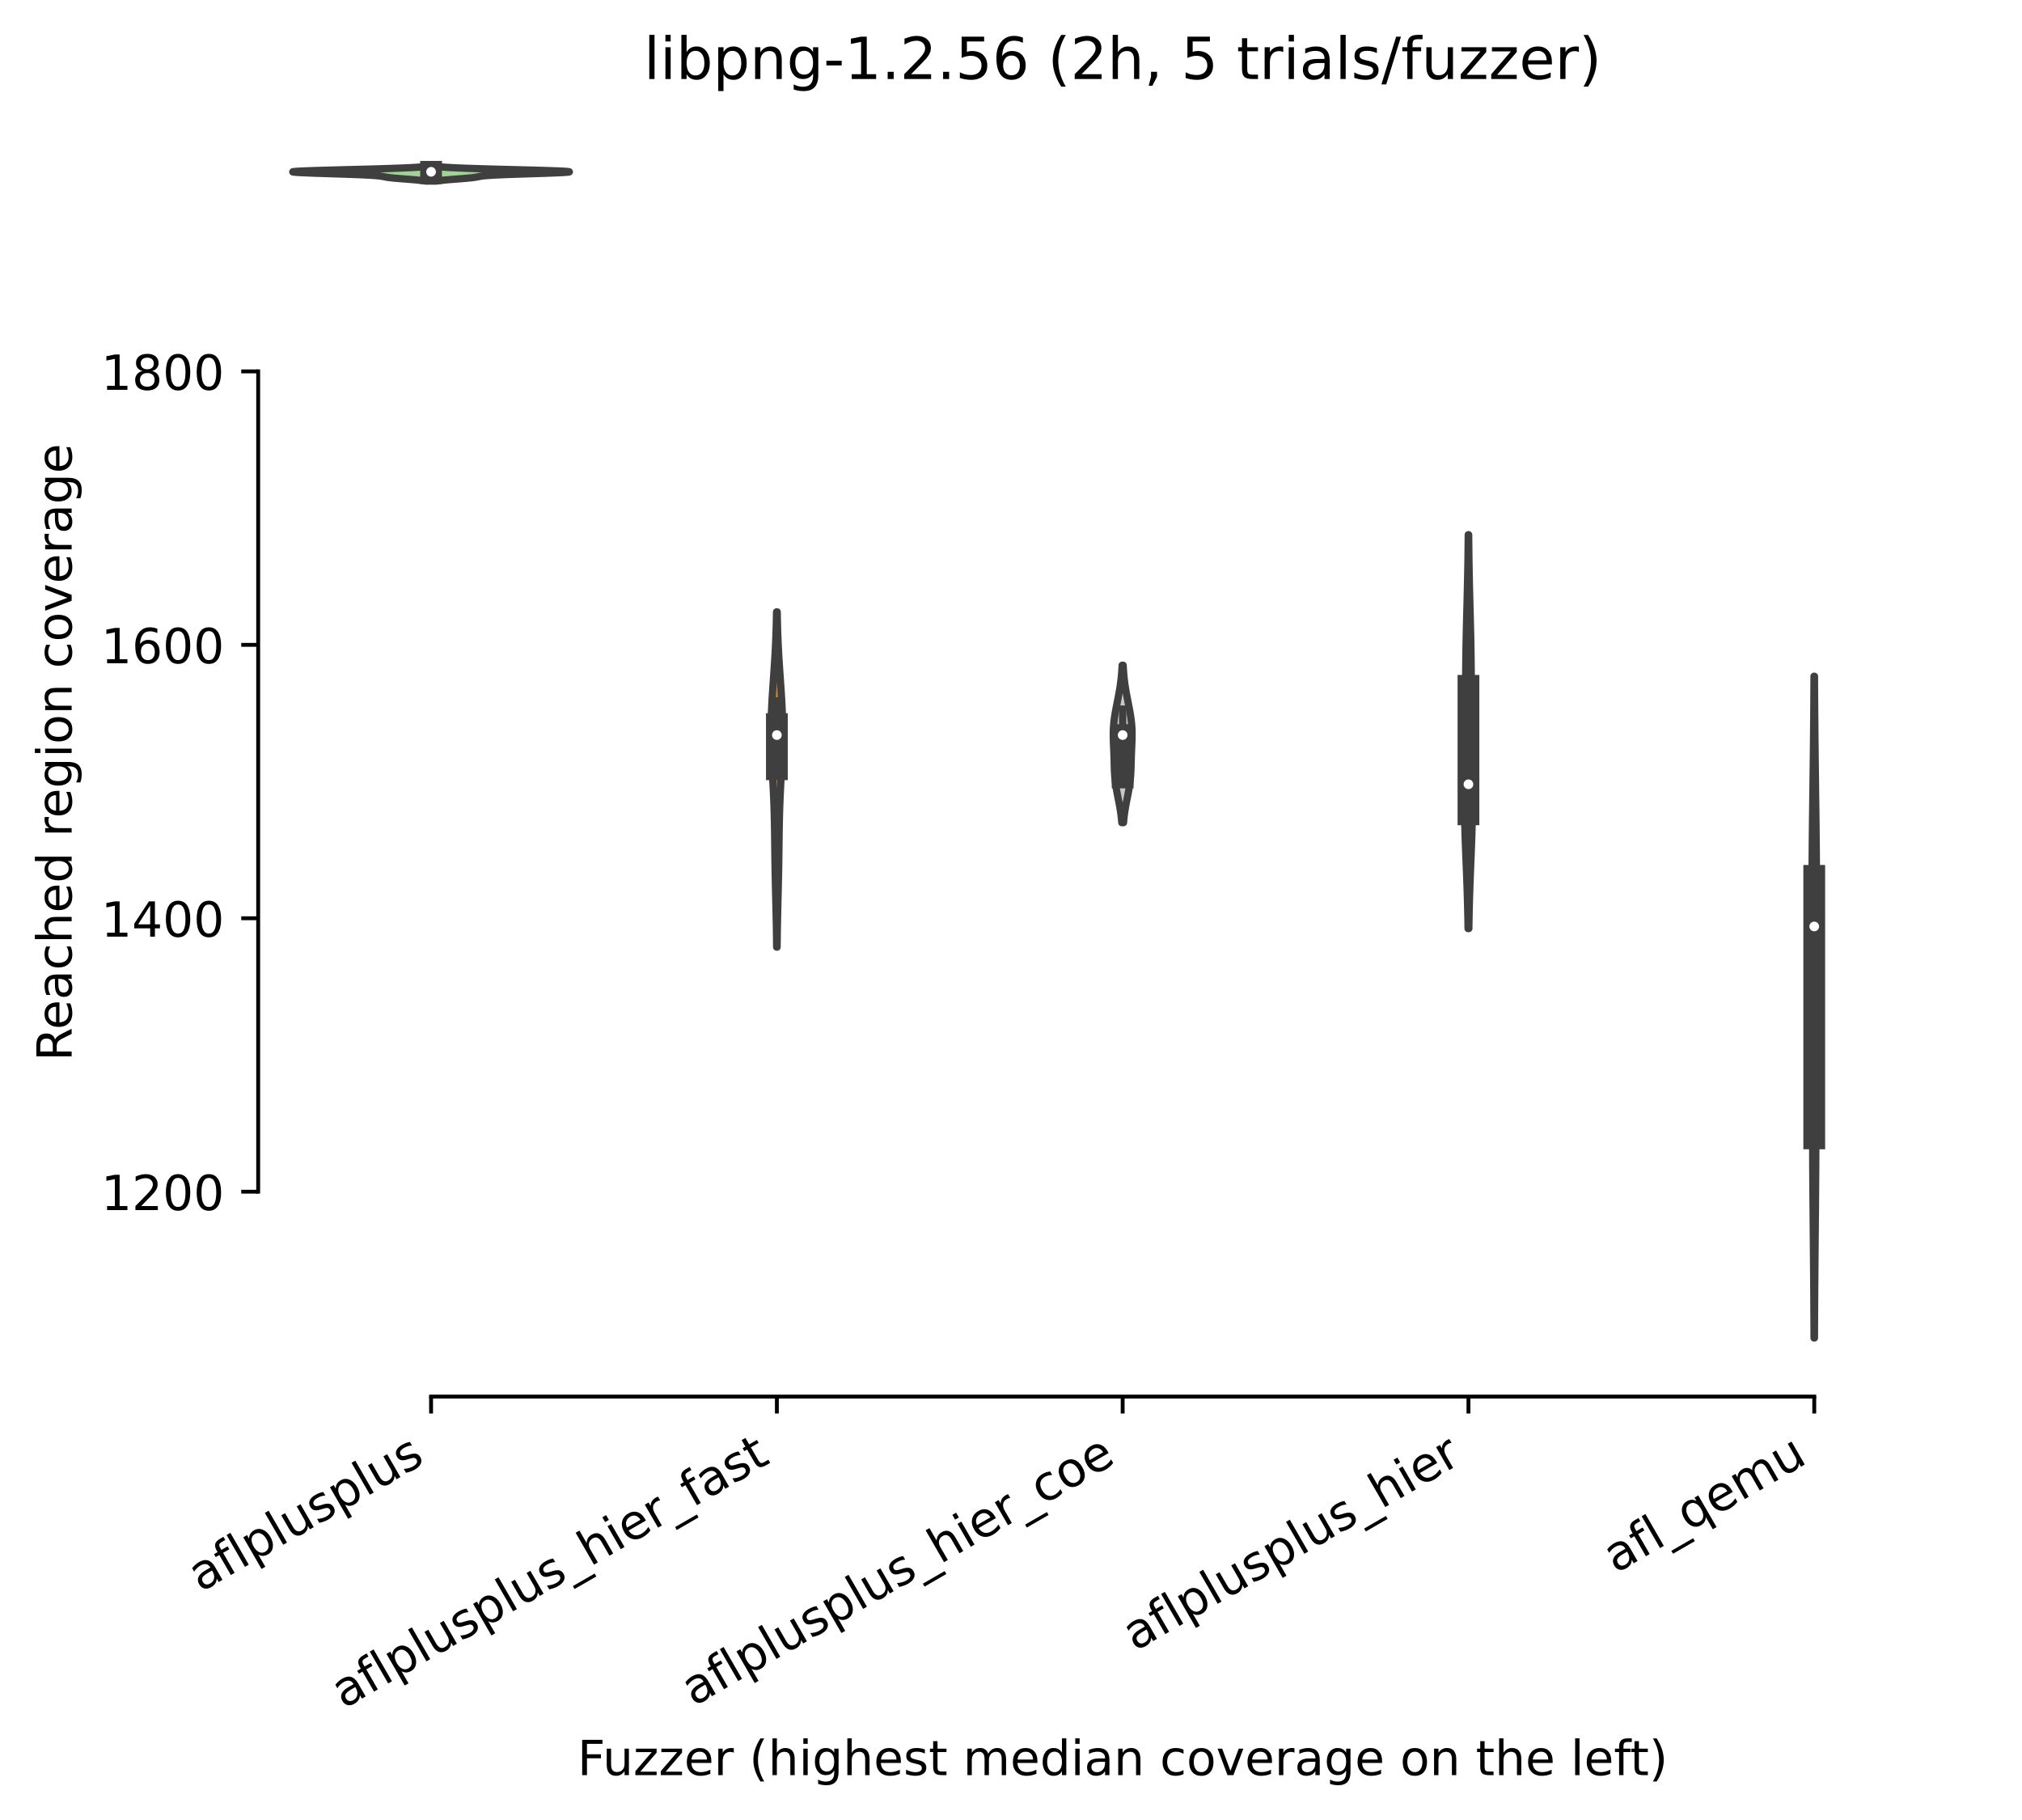 <?xml version="1.0" encoding="utf-8" standalone="no"?>
<!DOCTYPE svg PUBLIC "-//W3C//DTD SVG 1.1//EN"
  "http://www.w3.org/Graphics/SVG/1.1/DTD/svg11.dtd">
<!-- Created with matplotlib (https://matplotlib.org/) -->
<svg height="375.896pt" version="1.1" viewBox="0 0 417.648 375.896" width="417.648pt" xmlns="http://www.w3.org/2000/svg" xmlns:xlink="http://www.w3.org/1999/xlink">
 <defs>
  <style type="text/css">*{stroke-linecap:butt;stroke-linejoin:round;}</style>
 </defs>
 <g id="figure_1">
  <g id="patch_1">
   <path d="M 0 375.896 
L 417.648 375.896 
L 417.648 0 
L 0 0 
z
" style="fill:#ffffff;"/>
  </g>
  <g id="axes_1">
   <g id="patch_2">
    <path d="M 53.328 288.43 
L 410.448 288.43 
L 410.448 22.318 
L 53.328 22.318 
z
" style="fill:#ffffff;"/>
   </g>
   <g id="PolyCollection_1">
    <defs>
     <path d="M 90.127 -338.496 
L 87.953 -338.496 
L 87.777 -338.526 
L 87.58 -338.556 
L 87.362 -338.586 
L 87.123 -338.616 
L 86.863 -338.647 
L 86.581 -338.677 
L 86.279 -338.707 
L 85.958 -338.737 
L 85.619 -338.767 
L 85.264 -338.797 
L 84.895 -338.828 
L 84.516 -338.858 
L 84.13 -338.888 
L 83.74 -338.918 
L 83.35 -338.948 
L 82.963 -338.978 
L 82.584 -339.009 
L 82.216 -339.039 
L 81.863 -339.069 
L 81.527 -339.099 
L 81.211 -339.129 
L 80.918 -339.159 
L 80.647 -339.19 
L 80.4 -339.22 
L 80.176 -339.25 
L 79.973 -339.28 
L 79.788 -339.31 
L 79.618 -339.34 
L 79.459 -339.371 
L 79.304 -339.401 
L 79.148 -339.431 
L 78.985 -339.461 
L 78.806 -339.491 
L 78.606 -339.521 
L 78.376 -339.552 
L 78.11 -339.582 
L 77.801 -339.612 
L 77.443 -339.642 
L 77.032 -339.672 
L 76.563 -339.702 
L 76.033 -339.733 
L 75.442 -339.763 
L 74.789 -339.793 
L 74.076 -339.823 
L 73.307 -339.853 
L 72.486 -339.883 
L 71.621 -339.914 
L 70.718 -339.944 
L 69.788 -339.974 
L 68.84 -340.004 
L 67.887 -340.034 
L 66.94 -340.064 
L 66.013 -340.095 
L 65.118 -340.125 
L 64.268 -340.155 
L 63.476 -340.185 
L 62.755 -340.215 
L 62.116 -340.245 
L 61.57 -340.276 
L 61.125 -340.306 
L 60.789 -340.336 
L 60.57 -340.366 
L 60.471 -340.396 
L 60.494 -340.426 
L 60.642 -340.457 
L 60.913 -340.487 
L 61.305 -340.517 
L 61.812 -340.547 
L 62.43 -340.577 
L 63.151 -340.607 
L 63.966 -340.638 
L 64.866 -340.668 
L 65.839 -340.698 
L 66.875 -340.728 
L 67.962 -340.758 
L 69.088 -340.788 
L 70.241 -340.818 
L 71.409 -340.849 
L 72.582 -340.879 
L 73.749 -340.909 
L 74.9 -340.939 
L 76.026 -340.969 
L 77.119 -340.999 
L 78.172 -341.03 
L 79.179 -341.06 
L 80.136 -341.09 
L 81.039 -341.12 
L 81.886 -341.15 
L 82.674 -341.18 
L 83.402 -341.211 
L 84.072 -341.241 
L 84.684 -341.271 
L 85.24 -341.301 
L 85.741 -341.331 
L 86.191 -341.361 
L 86.592 -341.392 
L 86.947 -341.422 
L 87.259 -341.452 
L 87.533 -341.482 
L 90.547 -341.482 
L 90.547 -341.482 
L 90.821 -341.452 
L 91.134 -341.422 
L 91.489 -341.392 
L 91.889 -341.361 
L 92.339 -341.331 
L 92.84 -341.301 
L 93.396 -341.271 
L 94.008 -341.241 
L 94.678 -341.211 
L 95.407 -341.18 
L 96.195 -341.15 
L 97.041 -341.12 
L 97.944 -341.09 
L 98.901 -341.06 
L 99.908 -341.03 
L 100.961 -340.999 
L 102.054 -340.969 
L 103.18 -340.939 
L 104.331 -340.909 
L 105.498 -340.879 
L 106.671 -340.849 
L 107.839 -340.818 
L 108.992 -340.788 
L 110.118 -340.758 
L 111.205 -340.728 
L 112.241 -340.698 
L 113.214 -340.668 
L 114.114 -340.638 
L 114.929 -340.607 
L 115.65 -340.577 
L 116.268 -340.547 
L 116.776 -340.517 
L 117.167 -340.487 
L 117.438 -340.457 
L 117.586 -340.426 
L 117.61 -340.396 
L 117.51 -340.366 
L 117.291 -340.336 
L 116.955 -340.306 
L 116.51 -340.276 
L 115.964 -340.245 
L 115.325 -340.215 
L 114.604 -340.185 
L 113.812 -340.155 
L 112.963 -340.125 
L 112.068 -340.095 
L 111.14 -340.064 
L 110.193 -340.034 
L 109.24 -340.004 
L 108.293 -339.974 
L 107.362 -339.944 
L 106.46 -339.914 
L 105.594 -339.883 
L 104.773 -339.853 
L 104.004 -339.823 
L 103.291 -339.793 
L 102.639 -339.763 
L 102.047 -339.733 
L 101.518 -339.702 
L 101.048 -339.672 
L 100.637 -339.642 
L 100.279 -339.612 
L 99.97 -339.582 
L 99.704 -339.552 
L 99.474 -339.521 
L 99.274 -339.491 
L 99.096 -339.461 
L 98.932 -339.431 
L 98.776 -339.401 
L 98.622 -339.371 
L 98.462 -339.34 
L 98.292 -339.31 
L 98.107 -339.28 
L 97.904 -339.25 
L 97.68 -339.22 
L 97.433 -339.19 
L 97.162 -339.159 
L 96.869 -339.129 
L 96.553 -339.099 
L 96.218 -339.069 
L 95.864 -339.039 
L 95.496 -339.009 
L 95.117 -338.978 
L 94.731 -338.948 
L 94.34 -338.918 
L 93.95 -338.888 
L 93.564 -338.858 
L 93.185 -338.828 
L 92.817 -338.797 
L 92.462 -338.767 
L 92.123 -338.737 
L 91.801 -338.707 
L 91.499 -338.677 
L 91.218 -338.647 
L 90.957 -338.616 
L 90.718 -338.586 
L 90.501 -338.556 
L 90.304 -338.526 
L 90.127 -338.496 
z
" id="me0d5cea47a" style="stroke:#3f3f3f;stroke-width:1.5;"/>
    </defs>
    <g clip-path="url(#pb720792854)">
     <use style="fill:#9fd495;stroke:#3f3f3f;stroke-width:1.5;" x="0" xlink:href="#me0d5cea47a" y="375.896"/>
    </g>
   </g>
   <g id="PolyCollection_2">
    <defs>
     <path d="M 160.511 -180.29 
L 160.418 -180.29 
L 160.41 -180.989 
L 160.402 -181.688 
L 160.392 -182.388 
L 160.382 -183.087 
L 160.371 -183.787 
L 160.359 -184.486 
L 160.346 -185.185 
L 160.332 -185.885 
L 160.318 -186.584 
L 160.303 -187.283 
L 160.287 -187.983 
L 160.271 -188.682 
L 160.254 -189.381 
L 160.237 -190.081 
L 160.22 -190.78 
L 160.203 -191.479 
L 160.186 -192.179 
L 160.17 -192.878 
L 160.154 -193.577 
L 160.139 -194.277 
L 160.125 -194.976 
L 160.111 -195.676 
L 160.098 -196.375 
L 160.086 -197.074 
L 160.075 -197.774 
L 160.065 -198.473 
L 160.055 -199.172 
L 160.046 -199.872 
L 160.038 -200.571 
L 160.029 -201.27 
L 160.021 -201.97 
L 160.012 -202.669 
L 160.003 -203.368 
L 159.993 -204.068 
L 159.982 -204.767 
L 159.97 -205.466 
L 159.956 -206.166 
L 159.941 -206.865 
L 159.923 -207.564 
L 159.904 -208.264 
L 159.882 -208.963 
L 159.858 -209.663 
L 159.832 -210.362 
L 159.804 -211.061 
L 159.773 -211.761 
L 159.741 -212.46 
L 159.708 -213.159 
L 159.673 -213.859 
L 159.637 -214.558 
L 159.6 -215.257 
L 159.563 -215.957 
L 159.526 -216.656 
L 159.49 -217.355 
L 159.455 -218.055 
L 159.422 -218.754 
L 159.391 -219.453 
L 159.362 -220.153 
L 159.337 -220.852 
L 159.315 -221.552 
L 159.296 -222.251 
L 159.282 -222.95 
L 159.272 -223.65 
L 159.267 -224.349 
L 159.267 -225.048 
L 159.271 -225.748 
L 159.28 -226.447 
L 159.294 -227.146 
L 159.313 -227.846 
L 159.337 -228.545 
L 159.364 -229.244 
L 159.396 -229.944 
L 159.432 -230.643 
L 159.47 -231.342 
L 159.512 -232.042 
L 159.556 -232.741 
L 159.602 -233.44 
L 159.649 -234.14 
L 159.697 -234.839 
L 159.746 -235.539 
L 159.795 -236.238 
L 159.844 -236.937 
L 159.891 -237.637 
L 159.938 -238.336 
L 159.983 -239.035 
L 160.027 -239.735 
L 160.068 -240.434 
L 160.107 -241.133 
L 160.144 -241.833 
L 160.179 -242.532 
L 160.211 -243.231 
L 160.24 -243.931 
L 160.268 -244.63 
L 160.292 -245.329 
L 160.315 -246.029 
L 160.335 -246.728 
L 160.353 -247.428 
L 160.369 -248.127 
L 160.383 -248.826 
L 160.395 -249.526 
L 160.533 -249.526 
L 160.533 -249.526 
L 160.545 -248.826 
L 160.559 -248.127 
L 160.575 -247.428 
L 160.593 -246.728 
L 160.614 -246.029 
L 160.636 -245.329 
L 160.661 -244.63 
L 160.688 -243.931 
L 160.717 -243.231 
L 160.749 -242.532 
L 160.784 -241.833 
L 160.821 -241.133 
L 160.86 -240.434 
L 160.902 -239.735 
L 160.945 -239.035 
L 160.99 -238.336 
L 161.037 -237.637 
L 161.085 -236.937 
L 161.133 -236.238 
L 161.182 -235.539 
L 161.231 -234.839 
L 161.279 -234.14 
L 161.327 -233.44 
L 161.372 -232.741 
L 161.416 -232.042 
L 161.458 -231.342 
L 161.497 -230.643 
L 161.532 -229.944 
L 161.564 -229.244 
L 161.592 -228.545 
L 161.615 -227.846 
L 161.634 -227.146 
L 161.648 -226.447 
L 161.657 -225.748 
L 161.662 -225.048 
L 161.661 -224.349 
L 161.656 -223.65 
L 161.646 -222.95 
L 161.632 -222.251 
L 161.614 -221.552 
L 161.591 -220.852 
L 161.566 -220.153 
L 161.537 -219.453 
L 161.506 -218.754 
L 161.473 -218.055 
L 161.438 -217.355 
L 161.402 -216.656 
L 161.365 -215.957 
L 161.328 -215.257 
L 161.292 -214.558 
L 161.256 -213.859 
L 161.221 -213.159 
L 161.187 -212.46 
L 161.155 -211.761 
L 161.125 -211.061 
L 161.096 -210.362 
L 161.07 -209.663 
L 161.046 -208.963 
L 161.025 -208.264 
L 161.005 -207.564 
L 160.988 -206.865 
L 160.972 -206.166 
L 160.958 -205.466 
L 160.946 -204.767 
L 160.935 -204.068 
L 160.925 -203.368 
L 160.916 -202.669 
L 160.907 -201.97 
L 160.899 -201.27 
L 160.891 -200.571 
L 160.882 -199.872 
L 160.873 -199.172 
L 160.863 -198.473 
L 160.853 -197.774 
L 160.842 -197.074 
L 160.83 -196.375 
L 160.817 -195.676 
L 160.804 -194.976 
L 160.789 -194.277 
L 160.774 -193.577 
L 160.758 -192.878 
L 160.742 -192.179 
L 160.725 -191.479 
L 160.708 -190.78 
L 160.691 -190.081 
L 160.674 -189.381 
L 160.658 -188.682 
L 160.641 -187.983 
L 160.626 -187.283 
L 160.61 -186.584 
L 160.596 -185.885 
L 160.582 -185.185 
L 160.569 -184.486 
L 160.557 -183.787 
L 160.546 -183.087 
L 160.536 -182.388 
L 160.527 -181.688 
L 160.518 -180.989 
L 160.511 -180.29 
z
" id="m84de44f223" style="stroke:#3f3f3f;stroke-width:1.5;"/>
    </defs>
    <g clip-path="url(#pb720792854)">
     <use style="fill:#e1812c;stroke:#3f3f3f;stroke-width:1.5;" x="0" xlink:href="#m84de44f223" y="375.896"/>
    </g>
   </g>
   <g id="PolyCollection_3">
    <defs>
     <path d="M 232.066 -205.992 
L 231.71 -205.992 
L 231.682 -206.32 
L 231.652 -206.649 
L 231.617 -206.977 
L 231.58 -207.305 
L 231.539 -207.634 
L 231.495 -207.962 
L 231.448 -208.291 
L 231.397 -208.619 
L 231.343 -208.948 
L 231.287 -209.276 
L 231.228 -209.604 
L 231.167 -209.933 
L 231.104 -210.261 
L 231.039 -210.59 
L 230.974 -210.918 
L 230.909 -211.247 
L 230.843 -211.575 
L 230.779 -211.903 
L 230.716 -212.232 
L 230.655 -212.56 
L 230.597 -212.889 
L 230.541 -213.217 
L 230.489 -213.546 
L 230.44 -213.874 
L 230.396 -214.202 
L 230.356 -214.531 
L 230.319 -214.859 
L 230.287 -215.188 
L 230.259 -215.516 
L 230.235 -215.844 
L 230.214 -216.173 
L 230.197 -216.501 
L 230.182 -216.83 
L 230.17 -217.158 
L 230.159 -217.487 
L 230.149 -217.815 
L 230.141 -218.143 
L 230.132 -218.472 
L 230.124 -218.8 
L 230.115 -219.129 
L 230.105 -219.457 
L 230.095 -219.786 
L 230.083 -220.114 
L 230.071 -220.442 
L 230.058 -220.771 
L 230.043 -221.099 
L 230.029 -221.428 
L 230.014 -221.756 
L 230 -222.085 
L 229.986 -222.413 
L 229.974 -222.741 
L 229.963 -223.07 
L 229.954 -223.398 
L 229.948 -223.727 
L 229.945 -224.055 
L 229.946 -224.384 
L 229.951 -224.712 
L 229.959 -225.04 
L 229.973 -225.369 
L 229.99 -225.697 
L 230.013 -226.026 
L 230.04 -226.354 
L 230.071 -226.683 
L 230.107 -227.011 
L 230.148 -227.339 
L 230.192 -227.668 
L 230.24 -227.996 
L 230.292 -228.325 
L 230.347 -228.653 
L 230.404 -228.982 
L 230.464 -229.31 
L 230.526 -229.638 
L 230.589 -229.967 
L 230.653 -230.295 
L 230.718 -230.624 
L 230.784 -230.952 
L 230.849 -231.28 
L 230.913 -231.609 
L 230.977 -231.937 
L 231.04 -232.266 
L 231.101 -232.594 
L 231.16 -232.923 
L 231.218 -233.251 
L 231.273 -233.579 
L 231.326 -233.908 
L 231.376 -234.236 
L 231.424 -234.565 
L 231.469 -234.893 
L 231.511 -235.222 
L 231.55 -235.55 
L 231.587 -235.878 
L 231.62 -236.207 
L 231.651 -236.535 
L 231.68 -236.864 
L 231.705 -237.192 
L 231.729 -237.521 
L 231.75 -237.849 
L 231.768 -238.177 
L 231.785 -238.506 
L 231.991 -238.506 
L 231.991 -238.506 
L 232.008 -238.177 
L 232.027 -237.849 
L 232.048 -237.521 
L 232.071 -237.192 
L 232.097 -236.864 
L 232.125 -236.535 
L 232.156 -236.207 
L 232.19 -235.878 
L 232.226 -235.55 
L 232.265 -235.222 
L 232.307 -234.893 
L 232.352 -234.565 
L 232.4 -234.236 
L 232.45 -233.908 
L 232.503 -233.579 
L 232.558 -233.251 
L 232.616 -232.923 
L 232.675 -232.594 
L 232.736 -232.266 
L 232.799 -231.937 
L 232.863 -231.609 
L 232.927 -231.28 
L 232.993 -230.952 
L 233.058 -230.624 
L 233.123 -230.295 
L 233.187 -229.967 
L 233.25 -229.638 
L 233.312 -229.31 
L 233.372 -228.982 
L 233.43 -228.653 
L 233.484 -228.325 
L 233.536 -227.996 
L 233.584 -227.668 
L 233.629 -227.339 
L 233.669 -227.011 
L 233.705 -226.683 
L 233.737 -226.354 
L 233.764 -226.026 
L 233.786 -225.697 
L 233.804 -225.369 
L 233.817 -225.04 
L 233.826 -224.712 
L 233.83 -224.384 
L 233.831 -224.055 
L 233.828 -223.727 
L 233.822 -223.398 
L 233.813 -223.07 
L 233.803 -222.741 
L 233.79 -222.413 
L 233.776 -222.085 
L 233.762 -221.756 
L 233.747 -221.428 
L 233.733 -221.099 
L 233.719 -220.771 
L 233.705 -220.442 
L 233.693 -220.114 
L 233.681 -219.786 
L 233.671 -219.457 
L 233.661 -219.129 
L 233.652 -218.8 
L 233.644 -218.472 
L 233.636 -218.143 
L 233.627 -217.815 
L 233.617 -217.487 
L 233.607 -217.158 
L 233.594 -216.83 
L 233.579 -216.501 
L 233.562 -216.173 
L 233.541 -215.844 
L 233.517 -215.516 
L 233.489 -215.188 
L 233.457 -214.859 
L 233.421 -214.531 
L 233.38 -214.202 
L 233.336 -213.874 
L 233.287 -213.546 
L 233.235 -213.217 
L 233.18 -212.889 
L 233.121 -212.56 
L 233.06 -212.232 
L 232.997 -211.903 
L 232.933 -211.575 
L 232.868 -211.247 
L 232.802 -210.918 
L 232.737 -210.59 
L 232.673 -210.261 
L 232.61 -209.933 
L 232.548 -209.604 
L 232.489 -209.276 
L 232.433 -208.948 
L 232.379 -208.619 
L 232.328 -208.291 
L 232.281 -207.962 
L 232.237 -207.634 
L 232.196 -207.305 
L 232.159 -206.977 
L 232.125 -206.649 
L 232.094 -206.32 
L 232.066 -205.992 
z
" id="m7232846627" style="stroke:#3f3f3f;stroke-width:1.5;"/>
    </defs>
    <g clip-path="url(#pb720792854)">
     <use style="fill:#c7c7c7;stroke:#3f3f3f;stroke-width:1.5;" x="0" xlink:href="#m7232846627" y="375.896"/>
    </g>
   </g>
   <g id="PolyCollection_4">
    <defs>
     <path d="M 303.394 -184.118 
L 303.23 -184.118 
L 303.218 -184.94 
L 303.203 -185.762 
L 303.188 -186.583 
L 303.17 -187.405 
L 303.151 -188.227 
L 303.131 -189.048 
L 303.109 -189.87 
L 303.085 -190.692 
L 303.059 -191.513 
L 303.032 -192.335 
L 303.004 -193.157 
L 302.974 -193.978 
L 302.943 -194.8 
L 302.912 -195.622 
L 302.879 -196.443 
L 302.846 -197.265 
L 302.813 -198.086 
L 302.78 -198.908 
L 302.747 -199.73 
L 302.715 -200.551 
L 302.684 -201.373 
L 302.655 -202.195 
L 302.627 -203.016 
L 302.601 -203.838 
L 302.577 -204.66 
L 302.556 -205.481 
L 302.537 -206.303 
L 302.521 -207.125 
L 302.508 -207.946 
L 302.498 -208.768 
L 302.491 -209.589 
L 302.487 -210.411 
L 302.486 -211.233 
L 302.488 -212.054 
L 302.492 -212.876 
L 302.499 -213.698 
L 302.507 -214.519 
L 302.518 -215.341 
L 302.53 -216.163 
L 302.543 -216.984 
L 302.557 -217.806 
L 302.572 -218.628 
L 302.586 -219.449 
L 302.601 -220.271 
L 302.616 -221.093 
L 302.629 -221.914 
L 302.643 -222.736 
L 302.655 -223.557 
L 302.666 -224.379 
L 302.676 -225.201 
L 302.684 -226.022 
L 302.692 -226.844 
L 302.699 -227.666 
L 302.704 -228.487 
L 302.709 -229.309 
L 302.712 -230.131 
L 302.716 -230.952 
L 302.719 -231.774 
L 302.721 -232.596 
L 302.724 -233.417 
L 302.727 -234.239 
L 302.731 -235.061 
L 302.735 -235.882 
L 302.74 -236.704 
L 302.747 -237.525 
L 302.754 -238.347 
L 302.763 -239.169 
L 302.772 -239.99 
L 302.784 -240.812 
L 302.796 -241.634 
L 302.81 -242.455 
L 302.826 -243.277 
L 302.842 -244.099 
L 302.86 -244.92 
L 302.878 -245.742 
L 302.898 -246.564 
L 302.918 -247.385 
L 302.938 -248.207 
L 302.959 -249.028 
L 302.981 -249.85 
L 303.002 -250.672 
L 303.023 -251.493 
L 303.044 -252.315 
L 303.064 -253.137 
L 303.084 -253.958 
L 303.103 -254.78 
L 303.122 -255.602 
L 303.139 -256.423 
L 303.156 -257.245 
L 303.172 -258.067 
L 303.186 -258.888 
L 303.2 -259.71 
L 303.213 -260.532 
L 303.224 -261.353 
L 303.235 -262.175 
L 303.244 -262.996 
L 303.253 -263.818 
L 303.261 -264.64 
L 303.268 -265.461 
L 303.356 -265.461 
L 303.356 -265.461 
L 303.363 -264.64 
L 303.371 -263.818 
L 303.38 -262.996 
L 303.389 -262.175 
L 303.4 -261.353 
L 303.412 -260.532 
L 303.424 -259.71 
L 303.438 -258.888 
L 303.453 -258.067 
L 303.468 -257.245 
L 303.485 -256.423 
L 303.502 -255.602 
L 303.521 -254.78 
L 303.54 -253.958 
L 303.56 -253.137 
L 303.58 -252.315 
L 303.601 -251.493 
L 303.622 -250.672 
L 303.644 -249.85 
L 303.665 -249.028 
L 303.686 -248.207 
L 303.707 -247.385 
L 303.727 -246.564 
L 303.746 -245.742 
L 303.765 -244.92 
L 303.782 -244.099 
L 303.799 -243.277 
L 303.814 -242.455 
L 303.828 -241.634 
L 303.841 -240.812 
L 303.852 -239.99 
L 303.862 -239.169 
L 303.87 -238.347 
L 303.878 -237.525 
L 303.884 -236.704 
L 303.889 -235.882 
L 303.893 -235.061 
L 303.897 -234.239 
L 303.9 -233.417 
L 303.903 -232.596 
L 303.906 -231.774 
L 303.909 -230.952 
L 303.912 -230.131 
L 303.916 -229.309 
L 303.92 -228.487 
L 303.926 -227.666 
L 303.932 -226.844 
L 303.94 -226.022 
L 303.949 -225.201 
L 303.958 -224.379 
L 303.97 -223.557 
L 303.982 -222.736 
L 303.995 -221.914 
L 304.009 -221.093 
L 304.023 -220.271 
L 304.038 -219.449 
L 304.053 -218.628 
L 304.067 -217.806 
L 304.081 -216.984 
L 304.095 -216.163 
L 304.107 -215.341 
L 304.117 -214.519 
L 304.126 -213.698 
L 304.132 -212.876 
L 304.136 -212.054 
L 304.138 -211.233 
L 304.137 -210.411 
L 304.133 -209.589 
L 304.126 -208.768 
L 304.116 -207.946 
L 304.103 -207.125 
L 304.087 -206.303 
L 304.068 -205.481 
L 304.047 -204.66 
L 304.023 -203.838 
L 303.997 -203.016 
L 303.97 -202.195 
L 303.94 -201.373 
L 303.909 -200.551 
L 303.877 -199.73 
L 303.844 -198.908 
L 303.811 -198.086 
L 303.778 -197.265 
L 303.745 -196.443 
L 303.713 -195.622 
L 303.681 -194.8 
L 303.65 -193.978 
L 303.62 -193.157 
L 303.592 -192.335 
L 303.565 -191.513 
L 303.539 -190.692 
L 303.516 -189.87 
L 303.493 -189.048 
L 303.473 -188.227 
L 303.454 -187.405 
L 303.437 -186.583 
L 303.421 -185.762 
L 303.407 -184.94 
L 303.394 -184.118 
z
" id="m335f47c095" style="stroke:#3f3f3f;stroke-width:1.5;"/>
    </defs>
    <g clip-path="url(#pb720792854)">
     <use style="fill:#c03d3e;stroke:#3f3f3f;stroke-width:1.5;" x="0" xlink:href="#m335f47c095" y="375.896"/>
    </g>
   </g>
   <g id="PolyCollection_5">
    <defs>
     <path d="M 374.777 -99.562 
L 374.695 -99.562 
L 374.689 -100.943 
L 374.683 -102.323 
L 374.676 -103.704 
L 374.668 -105.084 
L 374.659 -106.465 
L 374.651 -107.845 
L 374.641 -109.226 
L 374.631 -110.606 
L 374.62 -111.987 
L 374.609 -113.367 
L 374.597 -114.747 
L 374.585 -116.128 
L 374.572 -117.508 
L 374.56 -118.889 
L 374.547 -120.269 
L 374.534 -121.65 
L 374.521 -123.03 
L 374.508 -124.411 
L 374.496 -125.791 
L 374.484 -127.172 
L 374.472 -128.552 
L 374.461 -129.933 
L 374.451 -131.313 
L 374.441 -132.694 
L 374.432 -134.074 
L 374.424 -135.455 
L 374.418 -136.835 
L 374.412 -138.216 
L 374.407 -139.596 
L 374.402 -140.977 
L 374.399 -142.357 
L 374.397 -143.738 
L 374.395 -145.118 
L 374.394 -146.499 
L 374.394 -147.879 
L 374.394 -149.26 
L 374.394 -150.64 
L 374.395 -152.021 
L 374.395 -153.401 
L 374.395 -154.782 
L 374.395 -156.162 
L 374.395 -157.543 
L 374.394 -158.923 
L 374.393 -160.304 
L 374.39 -161.684 
L 374.388 -163.065 
L 374.384 -164.445 
L 374.379 -165.826 
L 374.374 -167.206 
L 374.368 -168.587 
L 374.361 -169.967 
L 374.354 -171.348 
L 374.346 -172.728 
L 374.338 -174.109 
L 374.329 -175.489 
L 374.321 -176.869 
L 374.313 -178.25 
L 374.305 -179.63 
L 374.297 -181.011 
L 374.29 -182.391 
L 374.284 -183.772 
L 374.279 -185.152 
L 374.275 -186.533 
L 374.273 -187.913 
L 374.272 -189.294 
L 374.272 -190.674 
L 374.274 -192.055 
L 374.277 -193.435 
L 374.282 -194.816 
L 374.289 -196.196 
L 374.297 -197.577 
L 374.307 -198.957 
L 374.319 -200.338 
L 374.331 -201.718 
L 374.345 -203.099 
L 374.36 -204.479 
L 374.376 -205.86 
L 374.392 -207.24 
L 374.409 -208.621 
L 374.427 -210.001 
L 374.445 -211.382 
L 374.463 -212.762 
L 374.481 -214.143 
L 374.499 -215.523 
L 374.516 -216.904 
L 374.533 -218.284 
L 374.55 -219.665 
L 374.566 -221.045 
L 374.581 -222.426 
L 374.596 -223.806 
L 374.609 -225.187 
L 374.622 -226.567 
L 374.634 -227.948 
L 374.645 -229.328 
L 374.656 -230.709 
L 374.665 -232.089 
L 374.674 -233.47 
L 374.682 -234.85 
L 374.689 -236.23 
L 374.784 -236.23 
L 374.784 -236.23 
L 374.791 -234.85 
L 374.798 -233.47 
L 374.807 -232.089 
L 374.816 -230.709 
L 374.827 -229.328 
L 374.838 -227.948 
L 374.85 -226.567 
L 374.863 -225.187 
L 374.876 -223.806 
L 374.891 -222.426 
L 374.906 -221.045 
L 374.922 -219.665 
L 374.939 -218.284 
L 374.956 -216.904 
L 374.974 -215.523 
L 374.991 -214.143 
L 375.009 -212.762 
L 375.027 -211.382 
L 375.045 -210.001 
L 375.063 -208.621 
L 375.08 -207.24 
L 375.097 -205.86 
L 375.112 -204.479 
L 375.127 -203.099 
L 375.141 -201.718 
L 375.154 -200.338 
L 375.165 -198.957 
L 375.175 -197.577 
L 375.183 -196.196 
L 375.19 -194.816 
L 375.195 -193.435 
L 375.198 -192.055 
L 375.2 -190.674 
L 375.201 -189.294 
L 375.199 -187.913 
L 375.197 -186.533 
L 375.193 -185.152 
L 375.188 -183.772 
L 375.182 -182.391 
L 375.175 -181.011 
L 375.168 -179.63 
L 375.16 -178.25 
L 375.151 -176.869 
L 375.143 -175.489 
L 375.135 -174.109 
L 375.126 -172.728 
L 375.119 -171.348 
L 375.111 -169.967 
L 375.104 -168.587 
L 375.098 -167.206 
L 375.093 -165.826 
L 375.088 -164.445 
L 375.085 -163.065 
L 375.082 -161.684 
L 375.08 -160.304 
L 375.078 -158.923 
L 375.077 -157.543 
L 375.077 -156.162 
L 375.077 -154.782 
L 375.077 -153.401 
L 375.078 -152.021 
L 375.078 -150.64 
L 375.078 -149.26 
L 375.078 -147.879 
L 375.078 -146.499 
L 375.077 -145.118 
L 375.075 -143.738 
L 375.073 -142.357 
L 375.07 -140.977 
L 375.066 -139.596 
L 375.061 -138.216 
L 375.055 -136.835 
L 375.048 -135.455 
L 375.04 -134.074 
L 375.031 -132.694 
L 375.022 -131.313 
L 375.011 -129.933 
L 375 -128.552 
L 374.989 -127.172 
L 374.977 -125.791 
L 374.964 -124.411 
L 374.951 -123.03 
L 374.938 -121.65 
L 374.926 -120.269 
L 374.913 -118.889 
L 374.9 -117.508 
L 374.887 -116.128 
L 374.875 -114.747 
L 374.864 -113.367 
L 374.852 -111.987 
L 374.841 -110.606 
L 374.831 -109.226 
L 374.822 -107.845 
L 374.813 -106.465 
L 374.804 -105.084 
L 374.797 -103.704 
L 374.79 -102.323 
L 374.783 -100.943 
L 374.777 -99.562 
z
" id="mc35e1496b3" style="stroke:#3f3f3f;stroke-width:1.5;"/>
    </defs>
    <g clip-path="url(#pb720792854)">
     <use style="fill:#3274a1;stroke:#3f3f3f;stroke-width:1.5;" x="0" xlink:href="#mc35e1496b3" y="375.896"/>
    </g>
   </g>
   <g id="matplotlib.axis_1">
    <g id="xtick_1">
     <g id="line2d_1">
      <defs>
       <path d="M 0 0 
L 0 3.5 
" id="m95b06feec2" style="stroke:#000000;stroke-width:0.8;"/>
      </defs>
      <g>
       <use style="stroke:#000000;stroke-width:0.8;" x="89.04" xlink:href="#m95b06feec2" y="288.43"/>
      </g>
     </g>
     <g id="text_1">
      <!-- aflplusplus -->
      <g transform="translate(41.431 328.897)rotate(-30)scale(0.1 -0.1)">
       <defs>
        <path d="M 34.281 27.484 
Q 23.391 27.484 19.188 25 
Q 14.984 22.516 14.984 16.5 
Q 14.984 11.719 18.141 8.906 
Q 21.297 6.109 26.703 6.109 
Q 34.188 6.109 38.703 11.406 
Q 43.219 16.703 43.219 25.484 
L 43.219 27.484 
z
M 52.203 31.203 
L 52.203 0 
L 43.219 0 
L 43.219 8.297 
Q 40.141 3.328 35.547 0.953 
Q 30.953 -1.422 24.312 -1.422 
Q 15.922 -1.422 10.953 3.297 
Q 6 8.016 6 15.922 
Q 6 25.141 12.172 29.828 
Q 18.359 34.516 30.609 34.516 
L 43.219 34.516 
L 43.219 35.406 
Q 43.219 41.609 39.141 45 
Q 35.062 48.391 27.688 48.391 
Q 23 48.391 18.547 47.266 
Q 14.109 46.141 10.016 43.891 
L 10.016 52.203 
Q 14.938 54.109 19.578 55.047 
Q 24.219 56 28.609 56 
Q 40.484 56 46.344 49.844 
Q 52.203 43.703 52.203 31.203 
z
" id="DejaVuSans-97"/>
        <path d="M 37.109 75.984 
L 37.109 68.5 
L 28.516 68.5 
Q 23.688 68.5 21.797 66.547 
Q 19.922 64.594 19.922 59.516 
L 19.922 54.688 
L 34.719 54.688 
L 34.719 47.703 
L 19.922 47.703 
L 19.922 0 
L 10.891 0 
L 10.891 47.703 
L 2.297 47.703 
L 2.297 54.688 
L 10.891 54.688 
L 10.891 58.5 
Q 10.891 67.625 15.141 71.797 
Q 19.391 75.984 28.609 75.984 
z
" id="DejaVuSans-102"/>
        <path d="M 9.422 75.984 
L 18.406 75.984 
L 18.406 0 
L 9.422 0 
z
" id="DejaVuSans-108"/>
        <path d="M 18.109 8.203 
L 18.109 -20.797 
L 9.078 -20.797 
L 9.078 54.688 
L 18.109 54.688 
L 18.109 46.391 
Q 20.953 51.266 25.266 53.625 
Q 29.594 56 35.594 56 
Q 45.562 56 51.781 48.094 
Q 58.016 40.188 58.016 27.297 
Q 58.016 14.406 51.781 6.484 
Q 45.562 -1.422 35.594 -1.422 
Q 29.594 -1.422 25.266 0.953 
Q 20.953 3.328 18.109 8.203 
z
M 48.688 27.297 
Q 48.688 37.203 44.609 42.844 
Q 40.531 48.484 33.406 48.484 
Q 26.266 48.484 22.188 42.844 
Q 18.109 37.203 18.109 27.297 
Q 18.109 17.391 22.188 11.75 
Q 26.266 6.109 33.406 6.109 
Q 40.531 6.109 44.609 11.75 
Q 48.688 17.391 48.688 27.297 
z
" id="DejaVuSans-112"/>
        <path d="M 8.5 21.578 
L 8.5 54.688 
L 17.484 54.688 
L 17.484 21.922 
Q 17.484 14.156 20.5 10.266 
Q 23.531 6.391 29.594 6.391 
Q 36.859 6.391 41.078 11.031 
Q 45.312 15.672 45.312 23.688 
L 45.312 54.688 
L 54.297 54.688 
L 54.297 0 
L 45.312 0 
L 45.312 8.406 
Q 42.047 3.422 37.719 1 
Q 33.406 -1.422 27.688 -1.422 
Q 18.266 -1.422 13.375 4.438 
Q 8.5 10.297 8.5 21.578 
z
M 31.109 56 
z
" id="DejaVuSans-117"/>
        <path d="M 44.281 53.078 
L 44.281 44.578 
Q 40.484 46.531 36.375 47.5 
Q 32.281 48.484 27.875 48.484 
Q 21.188 48.484 17.844 46.438 
Q 14.5 44.391 14.5 40.281 
Q 14.5 37.156 16.891 35.375 
Q 19.281 33.594 26.516 31.984 
L 29.594 31.297 
Q 39.156 29.25 43.188 25.516 
Q 47.219 21.781 47.219 15.094 
Q 47.219 7.469 41.188 3.016 
Q 35.156 -1.422 24.609 -1.422 
Q 20.219 -1.422 15.453 -0.562 
Q 10.688 0.297 5.422 2 
L 5.422 11.281 
Q 10.406 8.688 15.234 7.391 
Q 20.062 6.109 24.812 6.109 
Q 31.156 6.109 34.562 8.281 
Q 37.984 10.453 37.984 14.406 
Q 37.984 18.062 35.516 20.016 
Q 33.062 21.969 24.703 23.781 
L 21.578 24.516 
Q 13.234 26.266 9.516 29.906 
Q 5.812 33.547 5.812 39.891 
Q 5.812 47.609 11.281 51.797 
Q 16.75 56 26.812 56 
Q 31.781 56 36.172 55.266 
Q 40.578 54.547 44.281 53.078 
z
" id="DejaVuSans-115"/>
       </defs>
       <use xlink:href="#DejaVuSans-97"/>
       <use x="61.279" xlink:href="#DejaVuSans-102"/>
       <use x="96.484" xlink:href="#DejaVuSans-108"/>
       <use x="124.268" xlink:href="#DejaVuSans-112"/>
       <use x="187.744" xlink:href="#DejaVuSans-108"/>
       <use x="215.527" xlink:href="#DejaVuSans-117"/>
       <use x="278.906" xlink:href="#DejaVuSans-115"/>
       <use x="331.006" xlink:href="#DejaVuSans-112"/>
       <use x="394.482" xlink:href="#DejaVuSans-108"/>
       <use x="422.266" xlink:href="#DejaVuSans-117"/>
       <use x="485.645" xlink:href="#DejaVuSans-115"/>
      </g>
     </g>
    </g>
    <g id="xtick_2">
     <g id="line2d_2">
      <g>
       <use style="stroke:#000000;stroke-width:0.8;" x="160.464" xlink:href="#m95b06feec2" y="288.43"/>
      </g>
     </g>
     <g id="text_2">
      <!-- aflplusplus_hier_fast -->
      <g transform="translate(71.01 352.976)rotate(-30)scale(0.1 -0.1)">
       <defs>
        <path d="M 50.984 -16.609 
L 50.984 -23.578 
L -0.984 -23.578 
L -0.984 -16.609 
z
" id="DejaVuSans-95"/>
        <path d="M 54.891 33.016 
L 54.891 0 
L 45.906 0 
L 45.906 32.719 
Q 45.906 40.484 42.875 44.328 
Q 39.844 48.188 33.797 48.188 
Q 26.516 48.188 22.312 43.547 
Q 18.109 38.922 18.109 30.906 
L 18.109 0 
L 9.078 0 
L 9.078 75.984 
L 18.109 75.984 
L 18.109 46.188 
Q 21.344 51.125 25.703 53.562 
Q 30.078 56 35.797 56 
Q 45.219 56 50.047 50.172 
Q 54.891 44.344 54.891 33.016 
z
" id="DejaVuSans-104"/>
        <path d="M 9.422 54.688 
L 18.406 54.688 
L 18.406 0 
L 9.422 0 
z
M 9.422 75.984 
L 18.406 75.984 
L 18.406 64.594 
L 9.422 64.594 
z
" id="DejaVuSans-105"/>
        <path d="M 56.203 29.594 
L 56.203 25.203 
L 14.891 25.203 
Q 15.484 15.922 20.484 11.062 
Q 25.484 6.203 34.422 6.203 
Q 39.594 6.203 44.453 7.469 
Q 49.312 8.734 54.109 11.281 
L 54.109 2.781 
Q 49.266 0.734 44.188 -0.344 
Q 39.109 -1.422 33.891 -1.422 
Q 20.797 -1.422 13.156 6.188 
Q 5.516 13.812 5.516 26.812 
Q 5.516 40.234 12.766 48.109 
Q 20.016 56 32.328 56 
Q 43.359 56 49.781 48.891 
Q 56.203 41.797 56.203 29.594 
z
M 47.219 32.234 
Q 47.125 39.594 43.094 43.984 
Q 39.062 48.391 32.422 48.391 
Q 24.906 48.391 20.391 44.141 
Q 15.875 39.891 15.188 32.172 
z
" id="DejaVuSans-101"/>
        <path d="M 41.109 46.297 
Q 39.594 47.172 37.812 47.578 
Q 36.031 48 33.891 48 
Q 26.266 48 22.188 43.047 
Q 18.109 38.094 18.109 28.812 
L 18.109 0 
L 9.078 0 
L 9.078 54.688 
L 18.109 54.688 
L 18.109 46.188 
Q 20.953 51.172 25.484 53.578 
Q 30.031 56 36.531 56 
Q 37.453 56 38.578 55.875 
Q 39.703 55.766 41.062 55.516 
z
" id="DejaVuSans-114"/>
        <path d="M 18.312 70.219 
L 18.312 54.688 
L 36.812 54.688 
L 36.812 47.703 
L 18.312 47.703 
L 18.312 18.016 
Q 18.312 11.328 20.141 9.422 
Q 21.969 7.516 27.594 7.516 
L 36.812 7.516 
L 36.812 0 
L 27.594 0 
Q 17.188 0 13.234 3.875 
Q 9.281 7.766 9.281 18.016 
L 9.281 47.703 
L 2.688 47.703 
L 2.688 54.688 
L 9.281 54.688 
L 9.281 70.219 
z
" id="DejaVuSans-116"/>
       </defs>
       <use xlink:href="#DejaVuSans-97"/>
       <use x="61.279" xlink:href="#DejaVuSans-102"/>
       <use x="96.484" xlink:href="#DejaVuSans-108"/>
       <use x="124.268" xlink:href="#DejaVuSans-112"/>
       <use x="187.744" xlink:href="#DejaVuSans-108"/>
       <use x="215.527" xlink:href="#DejaVuSans-117"/>
       <use x="278.906" xlink:href="#DejaVuSans-115"/>
       <use x="331.006" xlink:href="#DejaVuSans-112"/>
       <use x="394.482" xlink:href="#DejaVuSans-108"/>
       <use x="422.266" xlink:href="#DejaVuSans-117"/>
       <use x="485.645" xlink:href="#DejaVuSans-115"/>
       <use x="537.744" xlink:href="#DejaVuSans-95"/>
       <use x="587.744" xlink:href="#DejaVuSans-104"/>
       <use x="651.123" xlink:href="#DejaVuSans-105"/>
       <use x="678.906" xlink:href="#DejaVuSans-101"/>
       <use x="740.43" xlink:href="#DejaVuSans-114"/>
       <use x="781.543" xlink:href="#DejaVuSans-95"/>
       <use x="831.543" xlink:href="#DejaVuSans-102"/>
       <use x="866.748" xlink:href="#DejaVuSans-97"/>
       <use x="928.027" xlink:href="#DejaVuSans-115"/>
       <use x="980.127" xlink:href="#DejaVuSans-116"/>
      </g>
     </g>
    </g>
    <g id="xtick_3">
     <g id="line2d_3">
      <g>
       <use style="stroke:#000000;stroke-width:0.8;" x="231.888" xlink:href="#m95b06feec2" y="288.43"/>
      </g>
     </g>
     <g id="text_3">
      <!-- aflplusplus_hier_coe -->
      <g transform="translate(143.307 352.472)rotate(-30)scale(0.1 -0.1)">
       <defs>
        <path d="M 48.781 52.594 
L 48.781 44.188 
Q 44.969 46.297 41.141 47.344 
Q 37.312 48.391 33.406 48.391 
Q 24.656 48.391 19.812 42.844 
Q 14.984 37.312 14.984 27.297 
Q 14.984 17.281 19.812 11.734 
Q 24.656 6.203 33.406 6.203 
Q 37.312 6.203 41.141 7.25 
Q 44.969 8.297 48.781 10.406 
L 48.781 2.094 
Q 45.016 0.344 40.984 -0.531 
Q 36.969 -1.422 32.422 -1.422 
Q 20.062 -1.422 12.781 6.344 
Q 5.516 14.109 5.516 27.297 
Q 5.516 40.672 12.859 48.328 
Q 20.219 56 33.016 56 
Q 37.156 56 41.109 55.141 
Q 45.062 54.297 48.781 52.594 
z
" id="DejaVuSans-99"/>
        <path d="M 30.609 48.391 
Q 23.391 48.391 19.188 42.75 
Q 14.984 37.109 14.984 27.297 
Q 14.984 17.484 19.156 11.844 
Q 23.344 6.203 30.609 6.203 
Q 37.797 6.203 41.984 11.859 
Q 46.188 17.531 46.188 27.297 
Q 46.188 37.016 41.984 42.703 
Q 37.797 48.391 30.609 48.391 
z
M 30.609 56 
Q 42.328 56 49.016 48.375 
Q 55.719 40.766 55.719 27.297 
Q 55.719 13.875 49.016 6.219 
Q 42.328 -1.422 30.609 -1.422 
Q 18.844 -1.422 12.172 6.219 
Q 5.516 13.875 5.516 27.297 
Q 5.516 40.766 12.172 48.375 
Q 18.844 56 30.609 56 
z
" id="DejaVuSans-111"/>
       </defs>
       <use xlink:href="#DejaVuSans-97"/>
       <use x="61.279" xlink:href="#DejaVuSans-102"/>
       <use x="96.484" xlink:href="#DejaVuSans-108"/>
       <use x="124.268" xlink:href="#DejaVuSans-112"/>
       <use x="187.744" xlink:href="#DejaVuSans-108"/>
       <use x="215.527" xlink:href="#DejaVuSans-117"/>
       <use x="278.906" xlink:href="#DejaVuSans-115"/>
       <use x="331.006" xlink:href="#DejaVuSans-112"/>
       <use x="394.482" xlink:href="#DejaVuSans-108"/>
       <use x="422.266" xlink:href="#DejaVuSans-117"/>
       <use x="485.645" xlink:href="#DejaVuSans-115"/>
       <use x="537.744" xlink:href="#DejaVuSans-95"/>
       <use x="587.744" xlink:href="#DejaVuSans-104"/>
       <use x="651.123" xlink:href="#DejaVuSans-105"/>
       <use x="678.906" xlink:href="#DejaVuSans-101"/>
       <use x="740.43" xlink:href="#DejaVuSans-114"/>
       <use x="781.543" xlink:href="#DejaVuSans-95"/>
       <use x="831.543" xlink:href="#DejaVuSans-99"/>
       <use x="886.523" xlink:href="#DejaVuSans-111"/>
       <use x="947.705" xlink:href="#DejaVuSans-101"/>
      </g>
     </g>
    </g>
    <g id="xtick_4">
     <g id="line2d_4">
      <g>
       <use style="stroke:#000000;stroke-width:0.8;" x="303.312" xlink:href="#m95b06feec2" y="288.43"/>
      </g>
     </g>
     <g id="text_4">
      <!-- aflplusplus_hier -->
      <g transform="translate(234.451 341.087)rotate(-30)scale(0.1 -0.1)">
       <use xlink:href="#DejaVuSans-97"/>
       <use x="61.279" xlink:href="#DejaVuSans-102"/>
       <use x="96.484" xlink:href="#DejaVuSans-108"/>
       <use x="124.268" xlink:href="#DejaVuSans-112"/>
       <use x="187.744" xlink:href="#DejaVuSans-108"/>
       <use x="215.527" xlink:href="#DejaVuSans-117"/>
       <use x="278.906" xlink:href="#DejaVuSans-115"/>
       <use x="331.006" xlink:href="#DejaVuSans-112"/>
       <use x="394.482" xlink:href="#DejaVuSans-108"/>
       <use x="422.266" xlink:href="#DejaVuSans-117"/>
       <use x="485.645" xlink:href="#DejaVuSans-115"/>
       <use x="537.744" xlink:href="#DejaVuSans-95"/>
       <use x="587.744" xlink:href="#DejaVuSans-104"/>
       <use x="651.123" xlink:href="#DejaVuSans-105"/>
       <use x="678.906" xlink:href="#DejaVuSans-101"/>
       <use x="740.43" xlink:href="#DejaVuSans-114"/>
      </g>
     </g>
    </g>
    <g id="xtick_5">
     <g id="line2d_5">
      <g>
       <use style="stroke:#000000;stroke-width:0.8;" x="374.736" xlink:href="#m95b06feec2" y="288.43"/>
      </g>
     </g>
     <g id="text_5">
      <!-- afl_qemu -->
      <g transform="translate(333.715 325.014)rotate(-30)scale(0.1 -0.1)">
       <defs>
        <path d="M 14.797 27.297 
Q 14.797 17.391 18.875 11.75 
Q 22.953 6.109 30.078 6.109 
Q 37.203 6.109 41.297 11.75 
Q 45.406 17.391 45.406 27.297 
Q 45.406 37.203 41.297 42.844 
Q 37.203 48.484 30.078 48.484 
Q 22.953 48.484 18.875 42.844 
Q 14.797 37.203 14.797 27.297 
z
M 45.406 8.203 
Q 42.578 3.328 38.25 0.953 
Q 33.938 -1.422 27.875 -1.422 
Q 17.969 -1.422 11.734 6.484 
Q 5.516 14.406 5.516 27.297 
Q 5.516 40.188 11.734 48.094 
Q 17.969 56 27.875 56 
Q 33.938 56 38.25 53.625 
Q 42.578 51.266 45.406 46.391 
L 45.406 54.688 
L 54.391 54.688 
L 54.391 -20.797 
L 45.406 -20.797 
z
" id="DejaVuSans-113"/>
        <path d="M 52 44.188 
Q 55.375 50.25 60.062 53.125 
Q 64.75 56 71.094 56 
Q 79.641 56 84.281 50.016 
Q 88.922 44.047 88.922 33.016 
L 88.922 0 
L 79.891 0 
L 79.891 32.719 
Q 79.891 40.578 77.094 44.375 
Q 74.312 48.188 68.609 48.188 
Q 61.625 48.188 57.562 43.547 
Q 53.516 38.922 53.516 30.906 
L 53.516 0 
L 44.484 0 
L 44.484 32.719 
Q 44.484 40.625 41.703 44.406 
Q 38.922 48.188 33.109 48.188 
Q 26.219 48.188 22.156 43.531 
Q 18.109 38.875 18.109 30.906 
L 18.109 0 
L 9.078 0 
L 9.078 54.688 
L 18.109 54.688 
L 18.109 46.188 
Q 21.188 51.219 25.484 53.609 
Q 29.781 56 35.688 56 
Q 41.656 56 45.828 52.969 
Q 50 49.953 52 44.188 
z
" id="DejaVuSans-109"/>
       </defs>
       <use xlink:href="#DejaVuSans-97"/>
       <use x="61.279" xlink:href="#DejaVuSans-102"/>
       <use x="96.484" xlink:href="#DejaVuSans-108"/>
       <use x="124.268" xlink:href="#DejaVuSans-95"/>
       <use x="174.268" xlink:href="#DejaVuSans-113"/>
       <use x="237.744" xlink:href="#DejaVuSans-101"/>
       <use x="299.268" xlink:href="#DejaVuSans-109"/>
       <use x="396.68" xlink:href="#DejaVuSans-117"/>
      </g>
     </g>
    </g>
    <g id="text_6">
     <!-- Fuzzer (highest median coverage on the left) -->
     <g transform="translate(119.27 366.617)scale(0.1 -0.1)">
      <defs>
       <path d="M 9.812 72.906 
L 51.703 72.906 
L 51.703 64.594 
L 19.672 64.594 
L 19.672 43.109 
L 48.578 43.109 
L 48.578 34.812 
L 19.672 34.812 
L 19.672 0 
L 9.812 0 
z
" id="DejaVuSans-70"/>
       <path d="M 5.516 54.688 
L 48.188 54.688 
L 48.188 46.484 
L 14.406 7.172 
L 48.188 7.172 
L 48.188 0 
L 4.297 0 
L 4.297 8.203 
L 38.094 47.516 
L 5.516 47.516 
z
" id="DejaVuSans-122"/>
       <path id="DejaVuSans-32"/>
       <path d="M 31 75.875 
Q 24.469 64.656 21.281 53.656 
Q 18.109 42.672 18.109 31.391 
Q 18.109 20.125 21.312 9.062 
Q 24.516 -2 31 -13.188 
L 23.188 -13.188 
Q 15.875 -1.703 12.234 9.375 
Q 8.594 20.453 8.594 31.391 
Q 8.594 42.281 12.203 53.312 
Q 15.828 64.359 23.188 75.875 
z
" id="DejaVuSans-40"/>
       <path d="M 45.406 27.984 
Q 45.406 37.75 41.375 43.109 
Q 37.359 48.484 30.078 48.484 
Q 22.859 48.484 18.828 43.109 
Q 14.797 37.75 14.797 27.984 
Q 14.797 18.266 18.828 12.891 
Q 22.859 7.516 30.078 7.516 
Q 37.359 7.516 41.375 12.891 
Q 45.406 18.266 45.406 27.984 
z
M 54.391 6.781 
Q 54.391 -7.172 48.188 -13.984 
Q 42 -20.797 29.203 -20.797 
Q 24.469 -20.797 20.266 -20.094 
Q 16.062 -19.391 12.109 -17.922 
L 12.109 -9.188 
Q 16.062 -11.328 19.922 -12.344 
Q 23.781 -13.375 27.781 -13.375 
Q 36.625 -13.375 41.016 -8.766 
Q 45.406 -4.156 45.406 5.172 
L 45.406 9.625 
Q 42.625 4.781 38.281 2.391 
Q 33.938 0 27.875 0 
Q 17.828 0 11.672 7.656 
Q 5.516 15.328 5.516 27.984 
Q 5.516 40.672 11.672 48.328 
Q 17.828 56 27.875 56 
Q 33.938 56 38.281 53.609 
Q 42.625 51.219 45.406 46.391 
L 45.406 54.688 
L 54.391 54.688 
z
" id="DejaVuSans-103"/>
       <path d="M 45.406 46.391 
L 45.406 75.984 
L 54.391 75.984 
L 54.391 0 
L 45.406 0 
L 45.406 8.203 
Q 42.578 3.328 38.25 0.953 
Q 33.938 -1.422 27.875 -1.422 
Q 17.969 -1.422 11.734 6.484 
Q 5.516 14.406 5.516 27.297 
Q 5.516 40.188 11.734 48.094 
Q 17.969 56 27.875 56 
Q 33.938 56 38.25 53.625 
Q 42.578 51.266 45.406 46.391 
z
M 14.797 27.297 
Q 14.797 17.391 18.875 11.75 
Q 22.953 6.109 30.078 6.109 
Q 37.203 6.109 41.297 11.75 
Q 45.406 17.391 45.406 27.297 
Q 45.406 37.203 41.297 42.844 
Q 37.203 48.484 30.078 48.484 
Q 22.953 48.484 18.875 42.844 
Q 14.797 37.203 14.797 27.297 
z
" id="DejaVuSans-100"/>
       <path d="M 54.891 33.016 
L 54.891 0 
L 45.906 0 
L 45.906 32.719 
Q 45.906 40.484 42.875 44.328 
Q 39.844 48.188 33.797 48.188 
Q 26.516 48.188 22.312 43.547 
Q 18.109 38.922 18.109 30.906 
L 18.109 0 
L 9.078 0 
L 9.078 54.688 
L 18.109 54.688 
L 18.109 46.188 
Q 21.344 51.125 25.703 53.562 
Q 30.078 56 35.797 56 
Q 45.219 56 50.047 50.172 
Q 54.891 44.344 54.891 33.016 
z
" id="DejaVuSans-110"/>
       <path d="M 2.984 54.688 
L 12.5 54.688 
L 29.594 8.797 
L 46.688 54.688 
L 56.203 54.688 
L 35.688 0 
L 23.484 0 
z
" id="DejaVuSans-118"/>
       <path d="M 8.016 75.875 
L 15.828 75.875 
Q 23.141 64.359 26.781 53.312 
Q 30.422 42.281 30.422 31.391 
Q 30.422 20.453 26.781 9.375 
Q 23.141 -1.703 15.828 -13.188 
L 8.016 -13.188 
Q 14.5 -2 17.703 9.062 
Q 20.906 20.125 20.906 31.391 
Q 20.906 42.672 17.703 53.656 
Q 14.5 64.656 8.016 75.875 
z
" id="DejaVuSans-41"/>
      </defs>
      <use xlink:href="#DejaVuSans-70"/>
      <use x="52.02" xlink:href="#DejaVuSans-117"/>
      <use x="115.398" xlink:href="#DejaVuSans-122"/>
      <use x="167.889" xlink:href="#DejaVuSans-122"/>
      <use x="220.379" xlink:href="#DejaVuSans-101"/>
      <use x="281.902" xlink:href="#DejaVuSans-114"/>
      <use x="323.016" xlink:href="#DejaVuSans-32"/>
      <use x="354.803" xlink:href="#DejaVuSans-40"/>
      <use x="393.816" xlink:href="#DejaVuSans-104"/>
      <use x="457.195" xlink:href="#DejaVuSans-105"/>
      <use x="484.979" xlink:href="#DejaVuSans-103"/>
      <use x="548.455" xlink:href="#DejaVuSans-104"/>
      <use x="611.834" xlink:href="#DejaVuSans-101"/>
      <use x="673.357" xlink:href="#DejaVuSans-115"/>
      <use x="725.457" xlink:href="#DejaVuSans-116"/>
      <use x="764.666" xlink:href="#DejaVuSans-32"/>
      <use x="796.453" xlink:href="#DejaVuSans-109"/>
      <use x="893.865" xlink:href="#DejaVuSans-101"/>
      <use x="955.389" xlink:href="#DejaVuSans-100"/>
      <use x="1018.865" xlink:href="#DejaVuSans-105"/>
      <use x="1046.648" xlink:href="#DejaVuSans-97"/>
      <use x="1107.928" xlink:href="#DejaVuSans-110"/>
      <use x="1171.307" xlink:href="#DejaVuSans-32"/>
      <use x="1203.094" xlink:href="#DejaVuSans-99"/>
      <use x="1258.074" xlink:href="#DejaVuSans-111"/>
      <use x="1319.256" xlink:href="#DejaVuSans-118"/>
      <use x="1378.436" xlink:href="#DejaVuSans-101"/>
      <use x="1439.959" xlink:href="#DejaVuSans-114"/>
      <use x="1481.072" xlink:href="#DejaVuSans-97"/>
      <use x="1542.352" xlink:href="#DejaVuSans-103"/>
      <use x="1605.828" xlink:href="#DejaVuSans-101"/>
      <use x="1667.352" xlink:href="#DejaVuSans-32"/>
      <use x="1699.139" xlink:href="#DejaVuSans-111"/>
      <use x="1760.32" xlink:href="#DejaVuSans-110"/>
      <use x="1823.699" xlink:href="#DejaVuSans-32"/>
      <use x="1855.486" xlink:href="#DejaVuSans-116"/>
      <use x="1894.695" xlink:href="#DejaVuSans-104"/>
      <use x="1958.074" xlink:href="#DejaVuSans-101"/>
      <use x="2019.598" xlink:href="#DejaVuSans-32"/>
      <use x="2051.385" xlink:href="#DejaVuSans-108"/>
      <use x="2079.168" xlink:href="#DejaVuSans-101"/>
      <use x="2140.691" xlink:href="#DejaVuSans-102"/>
      <use x="2174.146" xlink:href="#DejaVuSans-116"/>
      <use x="2213.355" xlink:href="#DejaVuSans-41"/>
     </g>
    </g>
   </g>
   <g id="matplotlib.axis_2">
    <g id="ytick_1">
     <g id="line2d_6">
      <defs>
       <path d="M 0 0 
L -3.5 0 
" id="m165e481cbf" style="stroke:#000000;stroke-width:0.8;"/>
      </defs>
      <g>
       <use style="stroke:#000000;stroke-width:0.8;" x="53.328" xlink:href="#m165e481cbf" y="246.117"/>
      </g>
     </g>
     <g id="text_7">
      <!-- 1200 -->
      <g transform="translate(20.878 249.916)scale(0.1 -0.1)">
       <defs>
        <path d="M 12.406 8.297 
L 28.516 8.297 
L 28.516 63.922 
L 10.984 60.406 
L 10.984 69.391 
L 28.422 72.906 
L 38.281 72.906 
L 38.281 8.297 
L 54.391 8.297 
L 54.391 0 
L 12.406 0 
z
" id="DejaVuSans-49"/>
        <path d="M 19.188 8.297 
L 53.609 8.297 
L 53.609 0 
L 7.328 0 
L 7.328 8.297 
Q 12.938 14.109 22.625 23.891 
Q 32.328 33.688 34.812 36.531 
Q 39.547 41.844 41.422 45.531 
Q 43.312 49.219 43.312 52.781 
Q 43.312 58.594 39.234 62.25 
Q 35.156 65.922 28.609 65.922 
Q 23.969 65.922 18.812 64.312 
Q 13.672 62.703 7.812 59.422 
L 7.812 69.391 
Q 13.766 71.781 18.938 73 
Q 24.125 74.219 28.422 74.219 
Q 39.75 74.219 46.484 68.547 
Q 53.219 62.891 53.219 53.422 
Q 53.219 48.922 51.531 44.891 
Q 49.859 40.875 45.406 35.406 
Q 44.188 33.984 37.641 27.219 
Q 31.109 20.453 19.188 8.297 
z
" id="DejaVuSans-50"/>
        <path d="M 31.781 66.406 
Q 24.172 66.406 20.328 58.906 
Q 16.5 51.422 16.5 36.375 
Q 16.5 21.391 20.328 13.891 
Q 24.172 6.391 31.781 6.391 
Q 39.453 6.391 43.281 13.891 
Q 47.125 21.391 47.125 36.375 
Q 47.125 51.422 43.281 58.906 
Q 39.453 66.406 31.781 66.406 
z
M 31.781 74.219 
Q 44.047 74.219 50.516 64.516 
Q 56.984 54.828 56.984 36.375 
Q 56.984 17.969 50.516 8.266 
Q 44.047 -1.422 31.781 -1.422 
Q 19.531 -1.422 13.062 8.266 
Q 6.594 17.969 6.594 36.375 
Q 6.594 54.828 13.062 64.516 
Q 19.531 74.219 31.781 74.219 
z
" id="DejaVuSans-48"/>
       </defs>
       <use xlink:href="#DejaVuSans-49"/>
       <use x="63.623" xlink:href="#DejaVuSans-50"/>
       <use x="127.246" xlink:href="#DejaVuSans-48"/>
       <use x="190.869" xlink:href="#DejaVuSans-48"/>
      </g>
     </g>
    </g>
    <g id="ytick_2">
     <g id="line2d_7">
      <g>
       <use style="stroke:#000000;stroke-width:0.8;" x="53.328" xlink:href="#m165e481cbf" y="189.647"/>
      </g>
     </g>
     <g id="text_8">
      <!-- 1400 -->
      <g transform="translate(20.878 193.446)scale(0.1 -0.1)">
       <defs>
        <path d="M 37.797 64.312 
L 12.891 25.391 
L 37.797 25.391 
z
M 35.203 72.906 
L 47.609 72.906 
L 47.609 25.391 
L 58.016 25.391 
L 58.016 17.188 
L 47.609 17.188 
L 47.609 0 
L 37.797 0 
L 37.797 17.188 
L 4.891 17.188 
L 4.891 26.703 
z
" id="DejaVuSans-52"/>
       </defs>
       <use xlink:href="#DejaVuSans-49"/>
       <use x="63.623" xlink:href="#DejaVuSans-52"/>
       <use x="127.246" xlink:href="#DejaVuSans-48"/>
       <use x="190.869" xlink:href="#DejaVuSans-48"/>
      </g>
     </g>
    </g>
    <g id="ytick_3">
     <g id="line2d_8">
      <g>
       <use style="stroke:#000000;stroke-width:0.8;" x="53.328" xlink:href="#m165e481cbf" y="133.177"/>
      </g>
     </g>
     <g id="text_9">
      <!-- 1600 -->
      <g transform="translate(20.878 136.976)scale(0.1 -0.1)">
       <defs>
        <path d="M 33.016 40.375 
Q 26.375 40.375 22.484 35.828 
Q 18.609 31.297 18.609 23.391 
Q 18.609 15.531 22.484 10.953 
Q 26.375 6.391 33.016 6.391 
Q 39.656 6.391 43.531 10.953 
Q 47.406 15.531 47.406 23.391 
Q 47.406 31.297 43.531 35.828 
Q 39.656 40.375 33.016 40.375 
z
M 52.594 71.297 
L 52.594 62.312 
Q 48.875 64.062 45.094 64.984 
Q 41.312 65.922 37.594 65.922 
Q 27.828 65.922 22.672 59.328 
Q 17.531 52.734 16.797 39.406 
Q 19.672 43.656 24.016 45.922 
Q 28.375 48.188 33.594 48.188 
Q 44.578 48.188 50.953 41.516 
Q 57.328 34.859 57.328 23.391 
Q 57.328 12.156 50.688 5.359 
Q 44.047 -1.422 33.016 -1.422 
Q 20.359 -1.422 13.672 8.266 
Q 6.984 17.969 6.984 36.375 
Q 6.984 53.656 15.188 63.938 
Q 23.391 74.219 37.203 74.219 
Q 40.922 74.219 44.703 73.484 
Q 48.484 72.75 52.594 71.297 
z
" id="DejaVuSans-54"/>
       </defs>
       <use xlink:href="#DejaVuSans-49"/>
       <use x="63.623" xlink:href="#DejaVuSans-54"/>
       <use x="127.246" xlink:href="#DejaVuSans-48"/>
       <use x="190.869" xlink:href="#DejaVuSans-48"/>
      </g>
     </g>
    </g>
    <g id="ytick_4">
     <g id="line2d_9">
      <g>
       <use style="stroke:#000000;stroke-width:0.8;" x="53.328" xlink:href="#m165e481cbf" y="76.707"/>
      </g>
     </g>
     <g id="text_10">
      <!-- 1800 -->
      <g transform="translate(20.878 80.506)scale(0.1 -0.1)">
       <defs>
        <path d="M 31.781 34.625 
Q 24.75 34.625 20.719 30.859 
Q 16.703 27.094 16.703 20.516 
Q 16.703 13.922 20.719 10.156 
Q 24.75 6.391 31.781 6.391 
Q 38.812 6.391 42.859 10.172 
Q 46.922 13.969 46.922 20.516 
Q 46.922 27.094 42.891 30.859 
Q 38.875 34.625 31.781 34.625 
z
M 21.922 38.812 
Q 15.578 40.375 12.031 44.719 
Q 8.5 49.078 8.5 55.328 
Q 8.5 64.062 14.719 69.141 
Q 20.953 74.219 31.781 74.219 
Q 42.672 74.219 48.875 69.141 
Q 55.078 64.062 55.078 55.328 
Q 55.078 49.078 51.531 44.719 
Q 48 40.375 41.703 38.812 
Q 48.828 37.156 52.797 32.312 
Q 56.781 27.484 56.781 20.516 
Q 56.781 9.906 50.312 4.234 
Q 43.844 -1.422 31.781 -1.422 
Q 19.734 -1.422 13.25 4.234 
Q 6.781 9.906 6.781 20.516 
Q 6.781 27.484 10.781 32.312 
Q 14.797 37.156 21.922 38.812 
z
M 18.312 54.391 
Q 18.312 48.734 21.844 45.562 
Q 25.391 42.391 31.781 42.391 
Q 38.141 42.391 41.719 45.562 
Q 45.312 48.734 45.312 54.391 
Q 45.312 60.062 41.719 63.234 
Q 38.141 66.406 31.781 66.406 
Q 25.391 66.406 21.844 63.234 
Q 18.312 60.062 18.312 54.391 
z
" id="DejaVuSans-56"/>
       </defs>
       <use xlink:href="#DejaVuSans-49"/>
       <use x="63.623" xlink:href="#DejaVuSans-56"/>
       <use x="127.246" xlink:href="#DejaVuSans-48"/>
       <use x="190.869" xlink:href="#DejaVuSans-48"/>
      </g>
     </g>
    </g>
    <g id="text_11">
     <!-- Reached region coverage -->
     <g transform="translate(14.798 219.137)rotate(-90)scale(0.1 -0.1)">
      <defs>
       <path d="M 44.391 34.188 
Q 47.562 33.109 50.562 29.594 
Q 53.562 26.078 56.594 19.922 
L 66.609 0 
L 56 0 
L 46.688 18.703 
Q 43.062 26.031 39.672 28.422 
Q 36.281 30.812 30.422 30.812 
L 19.672 30.812 
L 19.672 0 
L 9.812 0 
L 9.812 72.906 
L 32.078 72.906 
Q 44.578 72.906 50.734 67.672 
Q 56.891 62.453 56.891 51.906 
Q 56.891 45.016 53.688 40.469 
Q 50.484 35.938 44.391 34.188 
z
M 19.672 64.797 
L 19.672 38.922 
L 32.078 38.922 
Q 39.203 38.922 42.844 42.219 
Q 46.484 45.516 46.484 51.906 
Q 46.484 58.297 42.844 61.547 
Q 39.203 64.797 32.078 64.797 
z
" id="DejaVuSans-82"/>
      </defs>
      <use xlink:href="#DejaVuSans-82"/>
      <use x="64.982" xlink:href="#DejaVuSans-101"/>
      <use x="126.506" xlink:href="#DejaVuSans-97"/>
      <use x="187.785" xlink:href="#DejaVuSans-99"/>
      <use x="242.766" xlink:href="#DejaVuSans-104"/>
      <use x="306.145" xlink:href="#DejaVuSans-101"/>
      <use x="367.668" xlink:href="#DejaVuSans-100"/>
      <use x="431.145" xlink:href="#DejaVuSans-32"/>
      <use x="462.932" xlink:href="#DejaVuSans-114"/>
      <use x="501.795" xlink:href="#DejaVuSans-101"/>
      <use x="563.318" xlink:href="#DejaVuSans-103"/>
      <use x="626.795" xlink:href="#DejaVuSans-105"/>
      <use x="654.578" xlink:href="#DejaVuSans-111"/>
      <use x="715.76" xlink:href="#DejaVuSans-110"/>
      <use x="779.139" xlink:href="#DejaVuSans-32"/>
      <use x="810.926" xlink:href="#DejaVuSans-99"/>
      <use x="865.906" xlink:href="#DejaVuSans-111"/>
      <use x="927.088" xlink:href="#DejaVuSans-118"/>
      <use x="986.268" xlink:href="#DejaVuSans-101"/>
      <use x="1047.791" xlink:href="#DejaVuSans-114"/>
      <use x="1088.904" xlink:href="#DejaVuSans-97"/>
      <use x="1150.184" xlink:href="#DejaVuSans-103"/>
      <use x="1213.66" xlink:href="#DejaVuSans-101"/>
     </g>
    </g>
   </g>
   <g id="line2d_10">
    <path clip-path="url(#pb720792854)" d="M 89.04 35.766 
L 89.04 35.201 
" style="fill:none;stroke:#3f3f3f;stroke-linecap:square;stroke-width:1.5;"/>
   </g>
   <g id="line2d_11">
    <path clip-path="url(#pb720792854)" d="M 89.04 35.766 
L 89.04 35.484 
" style="fill:none;stroke:#3f3f3f;stroke-linecap:square;stroke-width:4.5;"/>
   </g>
   <g id="line2d_12">
    <path clip-path="url(#pb720792854)" d="M 160.464 158.871 
L 160.464 144.753 
" style="fill:none;stroke:#3f3f3f;stroke-linecap:square;stroke-width:1.5;"/>
   </g>
   <g id="line2d_13">
    <path clip-path="url(#pb720792854)" d="M 160.464 158.871 
L 160.464 149.553 
" style="fill:none;stroke:#3f3f3f;stroke-linecap:square;stroke-width:4.5;"/>
   </g>
   <g id="line2d_14">
    <path clip-path="url(#pb720792854)" d="M 231.888 160.847 
L 231.888 146.448 
" style="fill:none;stroke:#3f3f3f;stroke-linecap:square;stroke-width:1.5;"/>
   </g>
   <g id="line2d_15">
    <path clip-path="url(#pb720792854)" d="M 231.888 160.565 
L 231.888 151.812 
" style="fill:none;stroke:#3f3f3f;stroke-linecap:square;stroke-width:4.5;"/>
   </g>
   <g id="line2d_16">
    <path clip-path="url(#pb720792854)" d="M 303.312 168.471 
L 303.312 133.742 
" style="fill:none;stroke:#3f3f3f;stroke-linecap:square;stroke-width:1.5;"/>
   </g>
   <g id="line2d_17">
    <path clip-path="url(#pb720792854)" d="M 303.312 168.189 
L 303.312 141.648 
" style="fill:none;stroke:#3f3f3f;stroke-linecap:square;stroke-width:4.5;"/>
   </g>
   <g id="line2d_18">
    <path clip-path="url(#pb720792854)" d="M 374.736 235.388 
L 374.736 180.612 
" style="fill:none;stroke:#3f3f3f;stroke-linecap:square;stroke-width:1.5;"/>
   </g>
   <g id="line2d_19">
    <path clip-path="url(#pb720792854)" d="M 374.736 235.106 
L 374.736 180.894 
" style="fill:none;stroke:#3f3f3f;stroke-linecap:square;stroke-width:4.5;"/>
   </g>
   <g id="patch_3">
    <path d="M 53.328 246.117 
L 53.328 76.707 
" style="fill:none;stroke:#000000;stroke-linecap:square;stroke-linejoin:miter;stroke-width:0.8;"/>
   </g>
   <g id="patch_4">
    <path d="M 89.04 288.43 
L 374.736 288.43 
" style="fill:none;stroke:#000000;stroke-linecap:square;stroke-linejoin:miter;stroke-width:0.8;"/>
   </g>
   <g id="PathCollection_1">
    <defs>
     <path d="M 0 1.5 
C 0.398 1.5 0.779 1.342 1.061 1.061 
C 1.342 0.779 1.5 0.398 1.5 0 
C 1.5 -0.398 1.342 -0.779 1.061 -1.061 
C 0.779 -1.342 0.398 -1.5 0 -1.5 
C -0.398 -1.5 -0.779 -1.342 -1.061 -1.061 
C -1.342 -0.779 -1.5 -0.398 -1.5 0 
C -1.5 0.398 -1.342 0.779 -1.061 1.061 
C -0.779 1.342 -0.398 1.5 0 1.5 
z
" id="m24494b3ddd" style="stroke:#3f3f3f;"/>
    </defs>
    <g clip-path="url(#pb720792854)">
     <use style="fill:#ffffff;stroke:#3f3f3f;" x="89.04" xlink:href="#m24494b3ddd" y="35.484"/>
    </g>
   </g>
   <g id="PathCollection_2">
    <g clip-path="url(#pb720792854)">
     <use style="fill:#ffffff;stroke:#3f3f3f;" x="160.464" xlink:href="#m24494b3ddd" y="151.812"/>
    </g>
   </g>
   <g id="PathCollection_3">
    <g clip-path="url(#pb720792854)">
     <use style="fill:#ffffff;stroke:#3f3f3f;" x="231.888" xlink:href="#m24494b3ddd" y="151.812"/>
    </g>
   </g>
   <g id="PathCollection_4">
    <g clip-path="url(#pb720792854)">
     <use style="fill:#ffffff;stroke:#3f3f3f;" x="303.312" xlink:href="#m24494b3ddd" y="161.977"/>
    </g>
   </g>
   <g id="PathCollection_5">
    <g clip-path="url(#pb720792854)">
     <use style="fill:#ffffff;stroke:#3f3f3f;" x="374.736" xlink:href="#m24494b3ddd" y="191.341"/>
    </g>
   </g>
   <g id="text_12">
    <!-- libpng-1.2.56 (2h, 5 trials/fuzzer) -->
    <g transform="translate(132.982 16.318)scale(0.12 -0.12)">
     <defs>
      <path d="M 48.688 27.297 
Q 48.688 37.203 44.609 42.844 
Q 40.531 48.484 33.406 48.484 
Q 26.266 48.484 22.188 42.844 
Q 18.109 37.203 18.109 27.297 
Q 18.109 17.391 22.188 11.75 
Q 26.266 6.109 33.406 6.109 
Q 40.531 6.109 44.609 11.75 
Q 48.688 17.391 48.688 27.297 
z
M 18.109 46.391 
Q 20.953 51.266 25.266 53.625 
Q 29.594 56 35.594 56 
Q 45.562 56 51.781 48.094 
Q 58.016 40.188 58.016 27.297 
Q 58.016 14.406 51.781 6.484 
Q 45.562 -1.422 35.594 -1.422 
Q 29.594 -1.422 25.266 0.953 
Q 20.953 3.328 18.109 8.203 
L 18.109 0 
L 9.078 0 
L 9.078 75.984 
L 18.109 75.984 
z
" id="DejaVuSans-98"/>
      <path d="M 4.891 31.391 
L 31.203 31.391 
L 31.203 23.391 
L 4.891 23.391 
z
" id="DejaVuSans-45"/>
      <path d="M 10.688 12.406 
L 21 12.406 
L 21 0 
L 10.688 0 
z
" id="DejaVuSans-46"/>
      <path d="M 10.797 72.906 
L 49.516 72.906 
L 49.516 64.594 
L 19.828 64.594 
L 19.828 46.734 
Q 21.969 47.469 24.109 47.828 
Q 26.266 48.188 28.422 48.188 
Q 40.625 48.188 47.75 41.5 
Q 54.891 34.812 54.891 23.391 
Q 54.891 11.625 47.562 5.094 
Q 40.234 -1.422 26.906 -1.422 
Q 22.312 -1.422 17.547 -0.641 
Q 12.797 0.141 7.719 1.703 
L 7.719 11.625 
Q 12.109 9.234 16.797 8.062 
Q 21.484 6.891 26.703 6.891 
Q 35.156 6.891 40.078 11.328 
Q 45.016 15.766 45.016 23.391 
Q 45.016 31 40.078 35.438 
Q 35.156 39.891 26.703 39.891 
Q 22.75 39.891 18.812 39.016 
Q 14.891 38.141 10.797 36.281 
z
" id="DejaVuSans-53"/>
      <path d="M 11.719 12.406 
L 22.016 12.406 
L 22.016 4 
L 14.016 -11.625 
L 7.719 -11.625 
L 11.719 4 
z
" id="DejaVuSans-44"/>
      <path d="M 25.391 72.906 
L 33.688 72.906 
L 8.297 -9.281 
L 0 -9.281 
z
" id="DejaVuSans-47"/>
     </defs>
     <use xlink:href="#DejaVuSans-108"/>
     <use x="27.783" xlink:href="#DejaVuSans-105"/>
     <use x="55.566" xlink:href="#DejaVuSans-98"/>
     <use x="119.043" xlink:href="#DejaVuSans-112"/>
     <use x="182.52" xlink:href="#DejaVuSans-110"/>
     <use x="245.898" xlink:href="#DejaVuSans-103"/>
     <use x="309.375" xlink:href="#DejaVuSans-45"/>
     <use x="345.459" xlink:href="#DejaVuSans-49"/>
     <use x="409.082" xlink:href="#DejaVuSans-46"/>
     <use x="440.869" xlink:href="#DejaVuSans-50"/>
     <use x="504.492" xlink:href="#DejaVuSans-46"/>
     <use x="536.279" xlink:href="#DejaVuSans-53"/>
     <use x="599.902" xlink:href="#DejaVuSans-54"/>
     <use x="663.525" xlink:href="#DejaVuSans-32"/>
     <use x="695.312" xlink:href="#DejaVuSans-40"/>
     <use x="734.326" xlink:href="#DejaVuSans-50"/>
     <use x="797.949" xlink:href="#DejaVuSans-104"/>
     <use x="861.328" xlink:href="#DejaVuSans-44"/>
     <use x="893.115" xlink:href="#DejaVuSans-32"/>
     <use x="924.902" xlink:href="#DejaVuSans-53"/>
     <use x="988.525" xlink:href="#DejaVuSans-32"/>
     <use x="1020.312" xlink:href="#DejaVuSans-116"/>
     <use x="1059.521" xlink:href="#DejaVuSans-114"/>
     <use x="1100.635" xlink:href="#DejaVuSans-105"/>
     <use x="1128.418" xlink:href="#DejaVuSans-97"/>
     <use x="1189.697" xlink:href="#DejaVuSans-108"/>
     <use x="1217.48" xlink:href="#DejaVuSans-115"/>
     <use x="1269.58" xlink:href="#DejaVuSans-47"/>
     <use x="1303.271" xlink:href="#DejaVuSans-102"/>
     <use x="1338.477" xlink:href="#DejaVuSans-117"/>
     <use x="1401.855" xlink:href="#DejaVuSans-122"/>
     <use x="1454.346" xlink:href="#DejaVuSans-122"/>
     <use x="1506.836" xlink:href="#DejaVuSans-101"/>
     <use x="1568.359" xlink:href="#DejaVuSans-114"/>
     <use x="1609.473" xlink:href="#DejaVuSans-41"/>
    </g>
   </g>
  </g>
 </g>
 <defs>
  <clipPath id="pb720792854">
   <rect height="266.112" width="357.12" x="53.328" y="22.318"/>
  </clipPath>
 </defs>
</svg>
